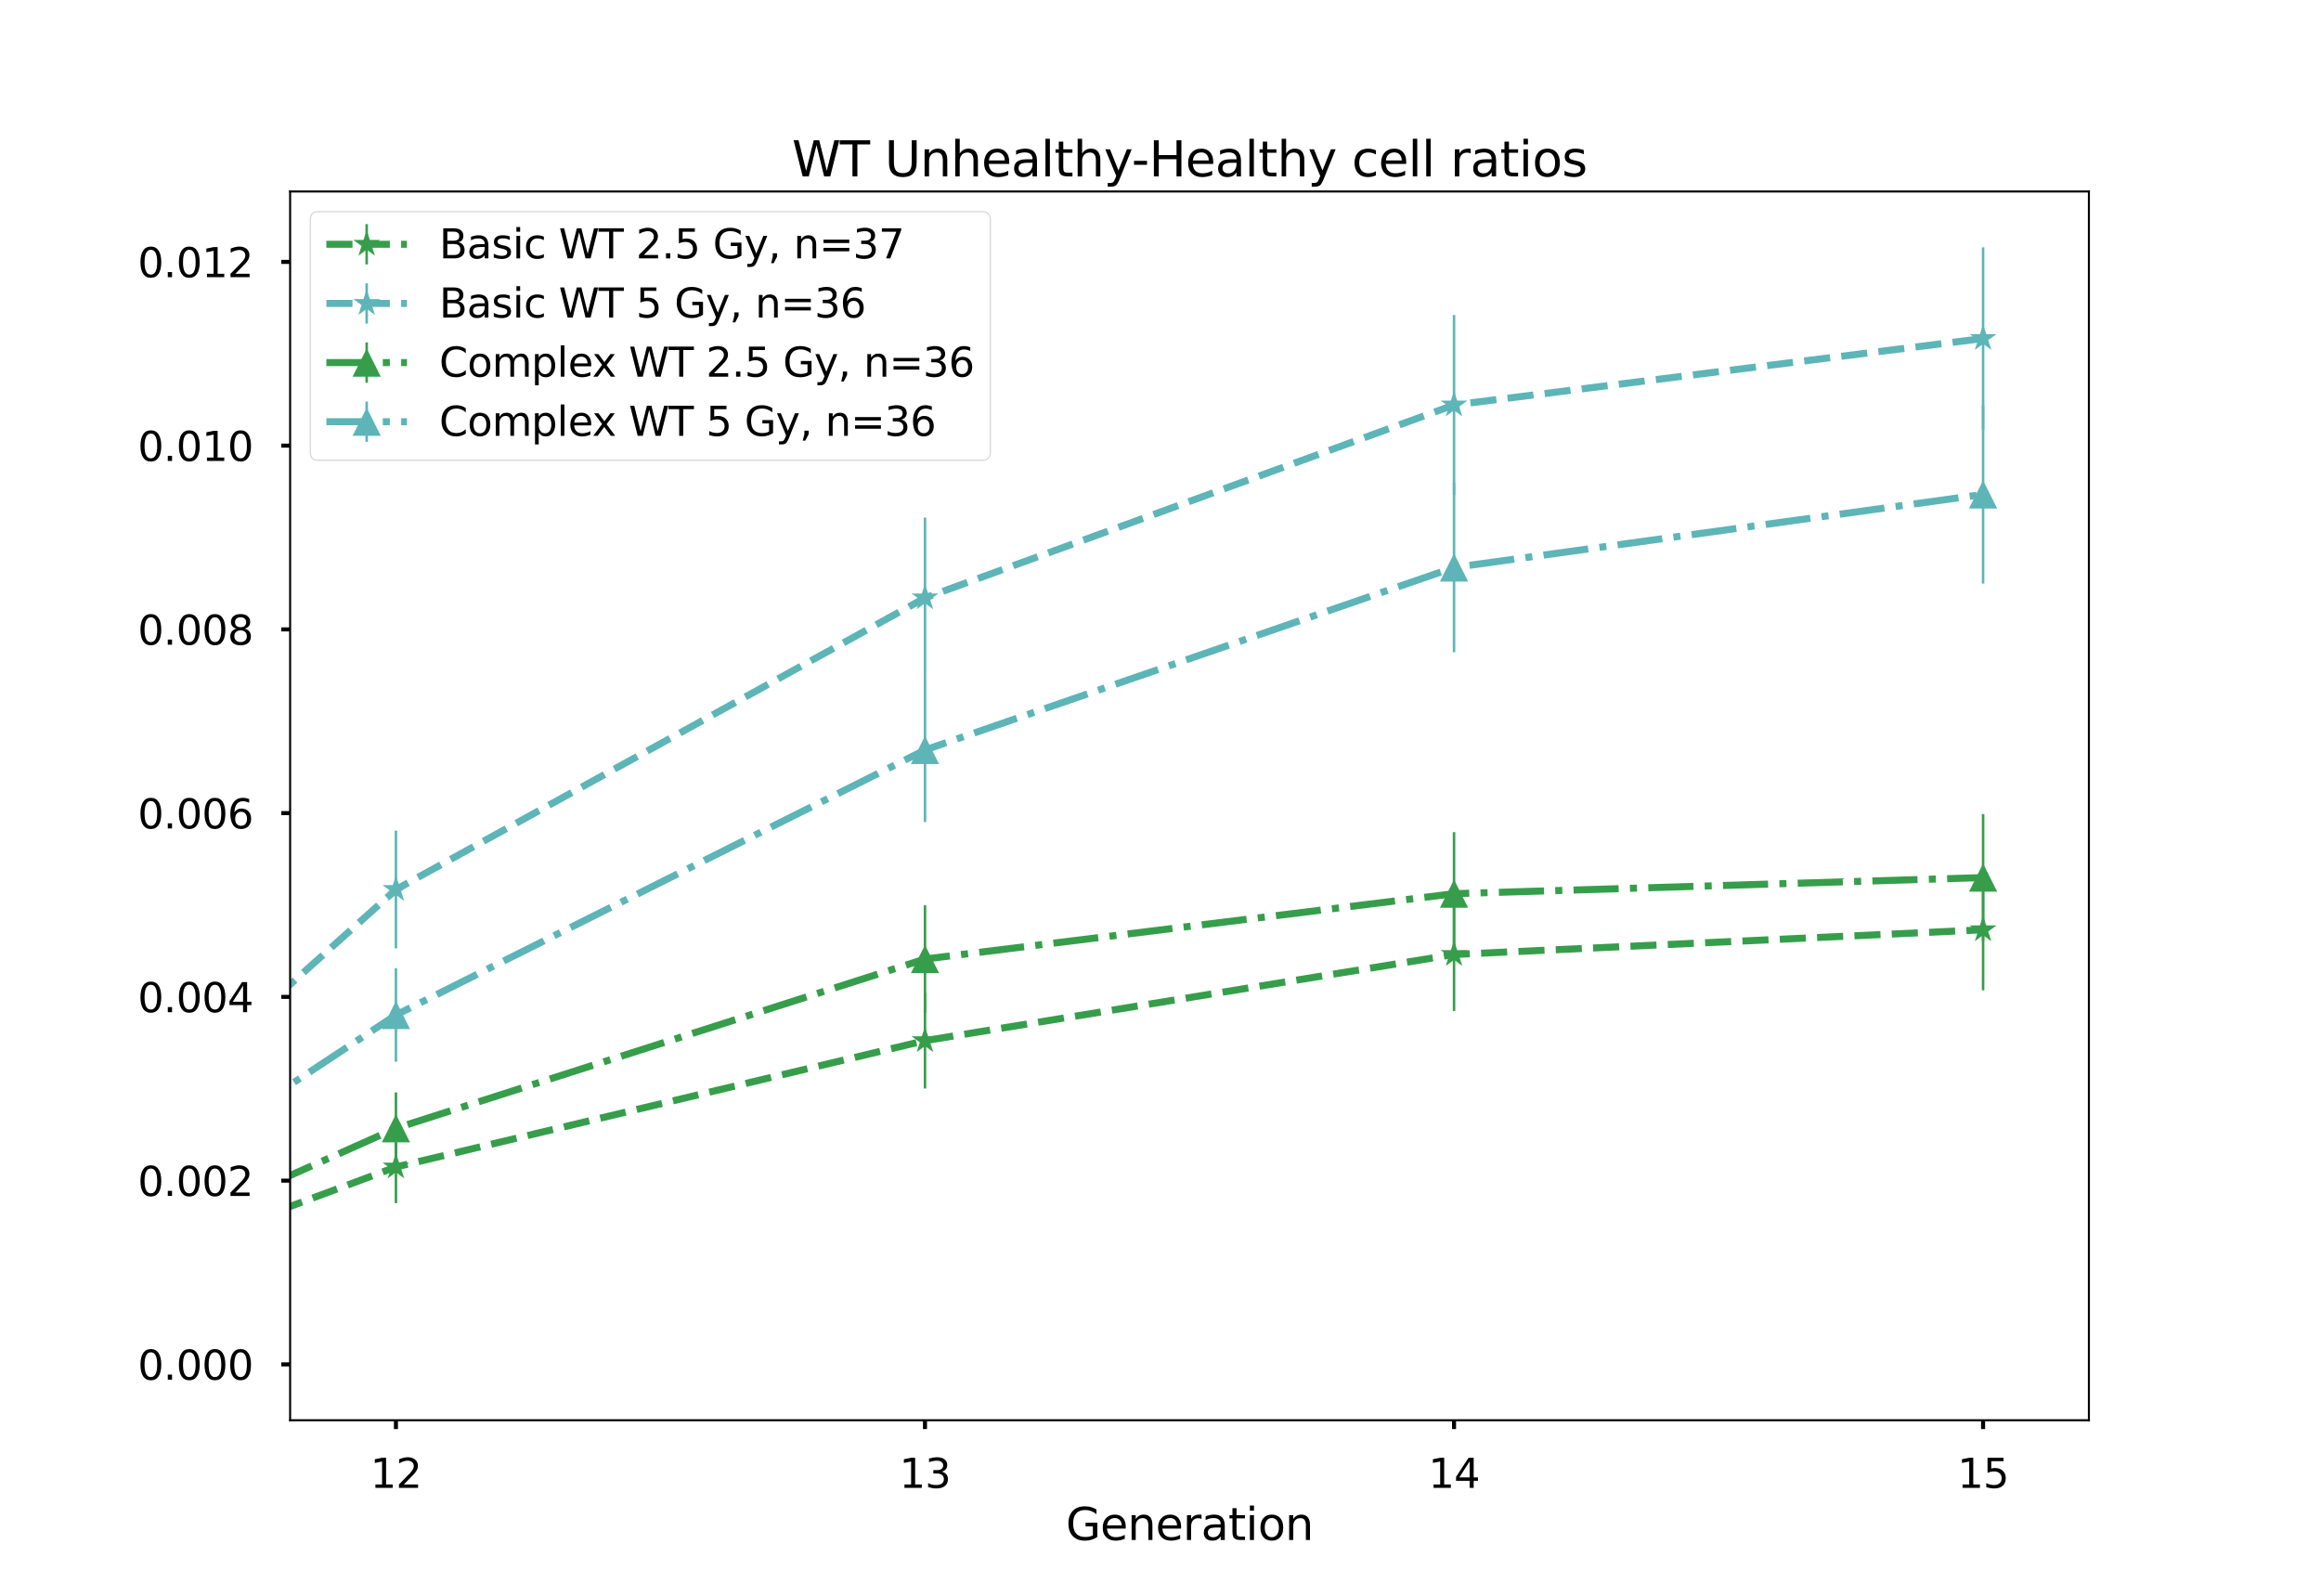 <?xml version="1.0" encoding="utf-8" standalone="no"?>
<!DOCTYPE svg PUBLIC "-//W3C//DTD SVG 1.1//EN"
  "http://www.w3.org/Graphics/SVG/1.1/DTD/svg11.dtd">
<svg xmlns:xlink="http://www.w3.org/1999/xlink" width="921.6pt" height="633.6pt" viewBox="0 0 921.6 633.6" xmlns="http://www.w3.org/2000/svg" version="1.1">
 <defs>
  <style type="text/css">*{stroke-linejoin: round; stroke-linecap: butt}</style>
 </defs>
 <g id="figure_1">
  <g id="patch_1">
   <path d="M 0 633.6 
L 921.6 633.6 
L 921.6 0 
L 0 0 
z
" style="fill: #ffffff"/>
  </g>
  <g id="axes_1">
   <g id="patch_2">
    <path d="M 115.2 563.904 
L 829.44 563.904 
L 829.44 76.032 
L 115.2 76.032 
z
" style="fill: #ffffff"/>
   </g>
   <g id="matplotlib.axis_1">
    <g id="xtick_1">
     <g id="line2d_1">
      <defs>
       <path id="m809b825f84" d="M 0 0 
L 0 3.5 
" style="stroke: #000000; stroke-width: 1.6"/>
      </defs>
      <g>
       <use xlink:href="#m809b825f84" x="157.214" y="563.904" style="stroke: #000000; stroke-width: 1.6"/>
      </g>
     </g>
     <g id="text_1">
      <!-- 12 -->
      <g transform="translate(147.034 590.761) scale(0.16 -0.16)">
       <defs>
        <path id="DejaVuSans-31" d="M 794 531 
L 1825 531 
L 1825 4091 
L 703 3866 
L 703 4441 
L 1819 4666 
L 2450 4666 
L 2450 531 
L 3481 531 
L 3481 0 
L 794 0 
L 794 531 
z
" transform="scale(0.016)"/>
        <path id="DejaVuSans-32" d="M 1228 531 
L 3431 531 
L 3431 0 
L 469 0 
L 469 531 
Q 828 903 1448 1529 
Q 2069 2156 2228 2338 
Q 2531 2678 2651 2914 
Q 2772 3150 2772 3378 
Q 2772 3750 2511 3984 
Q 2250 4219 1831 4219 
Q 1534 4219 1204 4116 
Q 875 4013 500 3803 
L 500 4441 
Q 881 4594 1212 4672 
Q 1544 4750 1819 4750 
Q 2544 4750 2975 4387 
Q 3406 4025 3406 3419 
Q 3406 3131 3298 2873 
Q 3191 2616 2906 2266 
Q 2828 2175 2409 1742 
Q 1991 1309 1228 531 
z
" transform="scale(0.016)"/>
       </defs>
       <use xlink:href="#DejaVuSans-31"/>
       <use xlink:href="#DejaVuSans-32" x="63.623"/>
      </g>
     </g>
    </g>
    <g id="xtick_2">
     <g id="line2d_2">
      <g>
       <use xlink:href="#m809b825f84" x="367.285" y="563.904" style="stroke: #000000; stroke-width: 1.6"/>
      </g>
     </g>
     <g id="text_2">
      <!-- 13 -->
      <g transform="translate(357.105 590.761) scale(0.16 -0.16)">
       <defs>
        <path id="DejaVuSans-33" d="M 2597 2516 
Q 3050 2419 3304 2112 
Q 3559 1806 3559 1356 
Q 3559 666 3084 287 
Q 2609 -91 1734 -91 
Q 1441 -91 1130 -33 
Q 819 25 488 141 
L 488 750 
Q 750 597 1062 519 
Q 1375 441 1716 441 
Q 2309 441 2620 675 
Q 2931 909 2931 1356 
Q 2931 1769 2642 2001 
Q 2353 2234 1838 2234 
L 1294 2234 
L 1294 2753 
L 1863 2753 
Q 2328 2753 2575 2939 
Q 2822 3125 2822 3475 
Q 2822 3834 2567 4026 
Q 2313 4219 1838 4219 
Q 1578 4219 1281 4162 
Q 984 4106 628 3988 
L 628 4550 
Q 988 4650 1302 4700 
Q 1616 4750 1894 4750 
Q 2613 4750 3031 4423 
Q 3450 4097 3450 3541 
Q 3450 3153 3228 2886 
Q 3006 2619 2597 2516 
z
" transform="scale(0.016)"/>
       </defs>
       <use xlink:href="#DejaVuSans-31"/>
       <use xlink:href="#DejaVuSans-33" x="63.623"/>
      </g>
     </g>
    </g>
    <g id="xtick_3">
     <g id="line2d_3">
      <g>
       <use xlink:href="#m809b825f84" x="577.355" y="563.904" style="stroke: #000000; stroke-width: 1.6"/>
      </g>
     </g>
     <g id="text_3">
      <!-- 14 -->
      <g transform="translate(567.175 590.761) scale(0.16 -0.16)">
       <defs>
        <path id="DejaVuSans-34" d="M 2419 4116 
L 825 1625 
L 2419 1625 
L 2419 4116 
z
M 2253 4666 
L 3047 4666 
L 3047 1625 
L 3713 1625 
L 3713 1100 
L 3047 1100 
L 3047 0 
L 2419 0 
L 2419 1100 
L 313 1100 
L 313 1709 
L 2253 4666 
z
" transform="scale(0.016)"/>
       </defs>
       <use xlink:href="#DejaVuSans-31"/>
       <use xlink:href="#DejaVuSans-34" x="63.623"/>
      </g>
     </g>
    </g>
    <g id="xtick_4">
     <g id="line2d_4">
      <g>
       <use xlink:href="#m809b825f84" x="787.426" y="563.904" style="stroke: #000000; stroke-width: 1.6"/>
      </g>
     </g>
     <g id="text_4">
      <!-- 15 -->
      <g transform="translate(777.246 590.761) scale(0.16 -0.16)">
       <defs>
        <path id="DejaVuSans-35" d="M 691 4666 
L 3169 4666 
L 3169 4134 
L 1269 4134 
L 1269 2991 
Q 1406 3038 1543 3061 
Q 1681 3084 1819 3084 
Q 2600 3084 3056 2656 
Q 3513 2228 3513 1497 
Q 3513 744 3044 326 
Q 2575 -91 1722 -91 
Q 1428 -91 1123 -41 
Q 819 9 494 109 
L 494 744 
Q 775 591 1075 516 
Q 1375 441 1709 441 
Q 2250 441 2565 725 
Q 2881 1009 2881 1497 
Q 2881 1984 2565 2268 
Q 2250 2553 1709 2553 
Q 1456 2553 1204 2497 
Q 953 2441 691 2322 
L 691 4666 
z
" transform="scale(0.016)"/>
       </defs>
       <use xlink:href="#DejaVuSans-31"/>
       <use xlink:href="#DejaVuSans-35" x="63.623"/>
      </g>
     </g>
    </g>
    <g id="text_5">
     <!-- Generation -->
     <g transform="translate(423.228 611.462) scale(0.176 -0.176)">
      <defs>
       <path id="DejaVuSans-47" d="M 3809 666 
L 3809 1919 
L 2778 1919 
L 2778 2438 
L 4434 2438 
L 4434 434 
Q 4069 175 3628 42 
Q 3188 -91 2688 -91 
Q 1594 -91 976 548 
Q 359 1188 359 2328 
Q 359 3472 976 4111 
Q 1594 4750 2688 4750 
Q 3144 4750 3555 4637 
Q 3966 4525 4313 4306 
L 4313 3634 
Q 3963 3931 3569 4081 
Q 3175 4231 2741 4231 
Q 1884 4231 1454 3753 
Q 1025 3275 1025 2328 
Q 1025 1384 1454 906 
Q 1884 428 2741 428 
Q 3075 428 3337 486 
Q 3600 544 3809 666 
z
" transform="scale(0.016)"/>
       <path id="DejaVuSans-65" d="M 3597 1894 
L 3597 1613 
L 953 1613 
Q 991 1019 1311 708 
Q 1631 397 2203 397 
Q 2534 397 2845 478 
Q 3156 559 3463 722 
L 3463 178 
Q 3153 47 2828 -22 
Q 2503 -91 2169 -91 
Q 1331 -91 842 396 
Q 353 884 353 1716 
Q 353 2575 817 3079 
Q 1281 3584 2069 3584 
Q 2775 3584 3186 3129 
Q 3597 2675 3597 1894 
z
M 3022 2063 
Q 3016 2534 2758 2815 
Q 2500 3097 2075 3097 
Q 1594 3097 1305 2825 
Q 1016 2553 972 2059 
L 3022 2063 
z
" transform="scale(0.016)"/>
       <path id="DejaVuSans-6e" d="M 3513 2113 
L 3513 0 
L 2938 0 
L 2938 2094 
Q 2938 2591 2744 2837 
Q 2550 3084 2163 3084 
Q 1697 3084 1428 2787 
Q 1159 2491 1159 1978 
L 1159 0 
L 581 0 
L 581 3500 
L 1159 3500 
L 1159 2956 
Q 1366 3272 1645 3428 
Q 1925 3584 2291 3584 
Q 2894 3584 3203 3211 
Q 3513 2838 3513 2113 
z
" transform="scale(0.016)"/>
       <path id="DejaVuSans-72" d="M 2631 2963 
Q 2534 3019 2420 3045 
Q 2306 3072 2169 3072 
Q 1681 3072 1420 2755 
Q 1159 2438 1159 1844 
L 1159 0 
L 581 0 
L 581 3500 
L 1159 3500 
L 1159 2956 
Q 1341 3275 1631 3429 
Q 1922 3584 2338 3584 
Q 2397 3584 2469 3576 
Q 2541 3569 2628 3553 
L 2631 2963 
z
" transform="scale(0.016)"/>
       <path id="DejaVuSans-61" d="M 2194 1759 
Q 1497 1759 1228 1600 
Q 959 1441 959 1056 
Q 959 750 1161 570 
Q 1363 391 1709 391 
Q 2188 391 2477 730 
Q 2766 1069 2766 1631 
L 2766 1759 
L 2194 1759 
z
M 3341 1997 
L 3341 0 
L 2766 0 
L 2766 531 
Q 2569 213 2275 61 
Q 1981 -91 1556 -91 
Q 1019 -91 701 211 
Q 384 513 384 1019 
Q 384 1609 779 1909 
Q 1175 2209 1959 2209 
L 2766 2209 
L 2766 2266 
Q 2766 2663 2505 2880 
Q 2244 3097 1772 3097 
Q 1472 3097 1187 3025 
Q 903 2953 641 2809 
L 641 3341 
Q 956 3463 1253 3523 
Q 1550 3584 1831 3584 
Q 2591 3584 2966 3190 
Q 3341 2797 3341 1997 
z
" transform="scale(0.016)"/>
       <path id="DejaVuSans-74" d="M 1172 4494 
L 1172 3500 
L 2356 3500 
L 2356 3053 
L 1172 3053 
L 1172 1153 
Q 1172 725 1289 603 
Q 1406 481 1766 481 
L 2356 481 
L 2356 0 
L 1766 0 
Q 1100 0 847 248 
Q 594 497 594 1153 
L 594 3053 
L 172 3053 
L 172 3500 
L 594 3500 
L 594 4494 
L 1172 4494 
z
" transform="scale(0.016)"/>
       <path id="DejaVuSans-69" d="M 603 3500 
L 1178 3500 
L 1178 0 
L 603 0 
L 603 3500 
z
M 603 4863 
L 1178 4863 
L 1178 4134 
L 603 4134 
L 603 4863 
z
" transform="scale(0.016)"/>
       <path id="DejaVuSans-6f" d="M 1959 3097 
Q 1497 3097 1228 2736 
Q 959 2375 959 1747 
Q 959 1119 1226 758 
Q 1494 397 1959 397 
Q 2419 397 2687 759 
Q 2956 1122 2956 1747 
Q 2956 2369 2687 2733 
Q 2419 3097 1959 3097 
z
M 1959 3584 
Q 2709 3584 3137 3096 
Q 3566 2609 3566 1747 
Q 3566 888 3137 398 
Q 2709 -91 1959 -91 
Q 1206 -91 779 398 
Q 353 888 353 1747 
Q 353 2609 779 3096 
Q 1206 3584 1959 3584 
z
" transform="scale(0.016)"/>
      </defs>
      <use xlink:href="#DejaVuSans-47"/>
      <use xlink:href="#DejaVuSans-65" x="77.49"/>
      <use xlink:href="#DejaVuSans-6e" x="139.014"/>
      <use xlink:href="#DejaVuSans-65" x="202.393"/>
      <use xlink:href="#DejaVuSans-72" x="263.916"/>
      <use xlink:href="#DejaVuSans-61" x="305.029"/>
      <use xlink:href="#DejaVuSans-74" x="366.309"/>
      <use xlink:href="#DejaVuSans-69" x="405.518"/>
      <use xlink:href="#DejaVuSans-6f" x="433.301"/>
      <use xlink:href="#DejaVuSans-6e" x="494.482"/>
     </g>
    </g>
   </g>
   <g id="matplotlib.axis_2">
    <g id="ytick_1">
     <g id="line2d_5">
      <defs>
       <path id="m71fdad2bd8" d="M 0 0 
L -3.5 0 
" style="stroke: #000000; stroke-width: 1.6"/>
      </defs>
      <g>
       <use xlink:href="#m71fdad2bd8" x="115.2" y="541.728" style="stroke: #000000; stroke-width: 1.6"/>
      </g>
     </g>
     <g id="text_6">
      <!-- 0.000 -->
      <g transform="translate(54.695 547.807) scale(0.16 -0.16)">
       <defs>
        <path id="DejaVuSans-30" d="M 2034 4250 
Q 1547 4250 1301 3770 
Q 1056 3291 1056 2328 
Q 1056 1369 1301 889 
Q 1547 409 2034 409 
Q 2525 409 2770 889 
Q 3016 1369 3016 2328 
Q 3016 3291 2770 3770 
Q 2525 4250 2034 4250 
z
M 2034 4750 
Q 2819 4750 3233 4129 
Q 3647 3509 3647 2328 
Q 3647 1150 3233 529 
Q 2819 -91 2034 -91 
Q 1250 -91 836 529 
Q 422 1150 422 2328 
Q 422 3509 836 4129 
Q 1250 4750 2034 4750 
z
" transform="scale(0.016)"/>
        <path id="DejaVuSans-2e" d="M 684 794 
L 1344 794 
L 1344 0 
L 684 0 
L 684 794 
z
" transform="scale(0.016)"/>
       </defs>
       <use xlink:href="#DejaVuSans-30"/>
       <use xlink:href="#DejaVuSans-2e" x="63.623"/>
       <use xlink:href="#DejaVuSans-30" x="95.41"/>
       <use xlink:href="#DejaVuSans-30" x="159.033"/>
       <use xlink:href="#DejaVuSans-30" x="222.656"/>
      </g>
     </g>
    </g>
    <g id="ytick_2">
     <g id="line2d_6">
      <g>
       <use xlink:href="#m71fdad2bd8" x="115.2" y="468.771" style="stroke: #000000; stroke-width: 1.6"/>
      </g>
     </g>
     <g id="text_7">
      <!-- 0.002 -->
      <g transform="translate(54.695 474.849) scale(0.16 -0.16)">
       <use xlink:href="#DejaVuSans-30"/>
       <use xlink:href="#DejaVuSans-2e" x="63.623"/>
       <use xlink:href="#DejaVuSans-30" x="95.41"/>
       <use xlink:href="#DejaVuSans-30" x="159.033"/>
       <use xlink:href="#DejaVuSans-32" x="222.656"/>
      </g>
     </g>
    </g>
    <g id="ytick_3">
     <g id="line2d_7">
      <g>
       <use xlink:href="#m71fdad2bd8" x="115.2" y="395.813" style="stroke: #000000; stroke-width: 1.6"/>
      </g>
     </g>
     <g id="text_8">
      <!-- 0.004 -->
      <g transform="translate(54.695 401.892) scale(0.16 -0.16)">
       <use xlink:href="#DejaVuSans-30"/>
       <use xlink:href="#DejaVuSans-2e" x="63.623"/>
       <use xlink:href="#DejaVuSans-30" x="95.41"/>
       <use xlink:href="#DejaVuSans-30" x="159.033"/>
       <use xlink:href="#DejaVuSans-34" x="222.656"/>
      </g>
     </g>
    </g>
    <g id="ytick_4">
     <g id="line2d_8">
      <g>
       <use xlink:href="#m71fdad2bd8" x="115.2" y="322.856" style="stroke: #000000; stroke-width: 1.6"/>
      </g>
     </g>
     <g id="text_9">
      <!-- 0.006 -->
      <g transform="translate(54.695 328.934) scale(0.16 -0.16)">
       <defs>
        <path id="DejaVuSans-36" d="M 2113 2584 
Q 1688 2584 1439 2293 
Q 1191 2003 1191 1497 
Q 1191 994 1439 701 
Q 1688 409 2113 409 
Q 2538 409 2786 701 
Q 3034 994 3034 1497 
Q 3034 2003 2786 2293 
Q 2538 2584 2113 2584 
z
M 3366 4563 
L 3366 3988 
Q 3128 4100 2886 4159 
Q 2644 4219 2406 4219 
Q 1781 4219 1451 3797 
Q 1122 3375 1075 2522 
Q 1259 2794 1537 2939 
Q 1816 3084 2150 3084 
Q 2853 3084 3261 2657 
Q 3669 2231 3669 1497 
Q 3669 778 3244 343 
Q 2819 -91 2113 -91 
Q 1303 -91 875 529 
Q 447 1150 447 2328 
Q 447 3434 972 4092 
Q 1497 4750 2381 4750 
Q 2619 4750 2861 4703 
Q 3103 4656 3366 4563 
z
" transform="scale(0.016)"/>
       </defs>
       <use xlink:href="#DejaVuSans-30"/>
       <use xlink:href="#DejaVuSans-2e" x="63.623"/>
       <use xlink:href="#DejaVuSans-30" x="95.41"/>
       <use xlink:href="#DejaVuSans-30" x="159.033"/>
       <use xlink:href="#DejaVuSans-36" x="222.656"/>
      </g>
     </g>
    </g>
    <g id="ytick_5">
     <g id="line2d_9">
      <g>
       <use xlink:href="#m71fdad2bd8" x="115.2" y="249.898" style="stroke: #000000; stroke-width: 1.6"/>
      </g>
     </g>
     <g id="text_10">
      <!-- 0.008 -->
      <g transform="translate(54.695 255.977) scale(0.16 -0.16)">
       <defs>
        <path id="DejaVuSans-38" d="M 2034 2216 
Q 1584 2216 1326 1975 
Q 1069 1734 1069 1313 
Q 1069 891 1326 650 
Q 1584 409 2034 409 
Q 2484 409 2743 651 
Q 3003 894 3003 1313 
Q 3003 1734 2745 1975 
Q 2488 2216 2034 2216 
z
M 1403 2484 
Q 997 2584 770 2862 
Q 544 3141 544 3541 
Q 544 4100 942 4425 
Q 1341 4750 2034 4750 
Q 2731 4750 3128 4425 
Q 3525 4100 3525 3541 
Q 3525 3141 3298 2862 
Q 3072 2584 2669 2484 
Q 3125 2378 3379 2068 
Q 3634 1759 3634 1313 
Q 3634 634 3220 271 
Q 2806 -91 2034 -91 
Q 1263 -91 848 271 
Q 434 634 434 1313 
Q 434 1759 690 2068 
Q 947 2378 1403 2484 
z
M 1172 3481 
Q 1172 3119 1398 2916 
Q 1625 2713 2034 2713 
Q 2441 2713 2670 2916 
Q 2900 3119 2900 3481 
Q 2900 3844 2670 4047 
Q 2441 4250 2034 4250 
Q 1625 4250 1398 4047 
Q 1172 3844 1172 3481 
z
" transform="scale(0.016)"/>
       </defs>
       <use xlink:href="#DejaVuSans-30"/>
       <use xlink:href="#DejaVuSans-2e" x="63.623"/>
       <use xlink:href="#DejaVuSans-30" x="95.41"/>
       <use xlink:href="#DejaVuSans-30" x="159.033"/>
       <use xlink:href="#DejaVuSans-38" x="222.656"/>
      </g>
     </g>
    </g>
    <g id="ytick_6">
     <g id="line2d_10">
      <g>
       <use xlink:href="#m71fdad2bd8" x="115.2" y="176.941" style="stroke: #000000; stroke-width: 1.6"/>
      </g>
     </g>
     <g id="text_11">
      <!-- 0.010 -->
      <g transform="translate(54.695 183.02) scale(0.16 -0.16)">
       <use xlink:href="#DejaVuSans-30"/>
       <use xlink:href="#DejaVuSans-2e" x="63.623"/>
       <use xlink:href="#DejaVuSans-30" x="95.41"/>
       <use xlink:href="#DejaVuSans-31" x="159.033"/>
       <use xlink:href="#DejaVuSans-30" x="222.656"/>
      </g>
     </g>
    </g>
    <g id="ytick_7">
     <g id="line2d_11">
      <g>
       <use xlink:href="#m71fdad2bd8" x="115.2" y="103.983" style="stroke: #000000; stroke-width: 1.6"/>
      </g>
     </g>
     <g id="text_12">
      <!-- 0.012 -->
      <g transform="translate(54.695 110.062) scale(0.16 -0.16)">
       <use xlink:href="#DejaVuSans-30"/>
       <use xlink:href="#DejaVuSans-2e" x="63.623"/>
       <use xlink:href="#DejaVuSans-30" x="95.41"/>
       <use xlink:href="#DejaVuSans-31" x="159.033"/>
       <use xlink:href="#DejaVuSans-32" x="222.656"/>
      </g>
     </g>
    </g>
   </g>
   <g id="LineCollection_1">
    <path clip-path="url(#pb6a7e63be4)" style="fill: none; stroke: #369e4b"/>
    <path clip-path="url(#pb6a7e63be4)" style="fill: none; stroke: #369e4b"/>
    <path clip-path="url(#pb6a7e63be4)" style="fill: none; stroke: #369e4b"/>
    <path clip-path="url(#pb6a7e63be4)" style="fill: none; stroke: #369e4b"/>
    <path clip-path="url(#pb6a7e63be4)" style="fill: none; stroke: #369e4b"/>
    <path clip-path="url(#pb6a7e63be4)" style="fill: none; stroke: #369e4b"/>
    <path clip-path="url(#pb6a7e63be4)" style="fill: none; stroke: #369e4b"/>
    <path clip-path="url(#pb6a7e63be4)" style="fill: none; stroke: #369e4b"/>
    <path clip-path="url(#pb6a7e63be4)" style="fill: none; stroke: #369e4b"/>
    <path clip-path="url(#pb6a7e63be4)" style="fill: none; stroke: #369e4b"/>
    <path clip-path="url(#pb6a7e63be4)" style="fill: none; stroke: #369e4b"/>
    <path clip-path="url(#pb6a7e63be4)" style="fill: none; stroke: #369e4b"/>
    <path d="M 157.214 477.71 
L 157.214 448.996 
" clip-path="url(#pb6a7e63be4)" style="fill: none; stroke: #369e4b"/>
    <path d="M 367.285 432.183 
L 367.285 394.198 
" clip-path="url(#pb6a7e63be4)" style="fill: none; stroke: #369e4b"/>
    <path d="M 577.355 401.406 
L 577.355 356.552 
" clip-path="url(#pb6a7e63be4)" style="fill: none; stroke: #369e4b"/>
    <path d="M 787.426 393.212 
L 787.426 345.14 
" clip-path="url(#pb6a7e63be4)" style="fill: none; stroke: #369e4b"/>
   </g>
   <g id="LineCollection_2">
    <path clip-path="url(#pb6a7e63be4)" style="fill: none; stroke: #5db5b7"/>
    <path clip-path="url(#pb6a7e63be4)" style="fill: none; stroke: #5db5b7"/>
    <path clip-path="url(#pb6a7e63be4)" style="fill: none; stroke: #5db5b7"/>
    <path clip-path="url(#pb6a7e63be4)" style="fill: none; stroke: #5db5b7"/>
    <path clip-path="url(#pb6a7e63be4)" style="fill: none; stroke: #5db5b7"/>
    <path clip-path="url(#pb6a7e63be4)" style="fill: none; stroke: #5db5b7"/>
    <path clip-path="url(#pb6a7e63be4)" style="fill: none; stroke: #5db5b7"/>
    <path clip-path="url(#pb6a7e63be4)" style="fill: none; stroke: #5db5b7"/>
    <path clip-path="url(#pb6a7e63be4)" style="fill: none; stroke: #5db5b7"/>
    <path clip-path="url(#pb6a7e63be4)" style="fill: none; stroke: #5db5b7"/>
    <path clip-path="url(#pb6a7e63be4)" style="fill: none; stroke: #5db5b7"/>
    <path clip-path="url(#pb6a7e63be4)" style="fill: none; stroke: #5db5b7"/>
    <path d="M 157.214 376.545 
L 157.214 329.812 
" clip-path="url(#pb6a7e63be4)" style="fill: none; stroke: #5db5b7"/>
    <path d="M 367.285 269.267 
L 367.285 205.503 
" clip-path="url(#pb6a7e63be4)" style="fill: none; stroke: #5db5b7"/>
    <path d="M 577.355 196.505 
L 577.355 125.06 
" clip-path="url(#pb6a7e63be4)" style="fill: none; stroke: #5db5b7"/>
    <path d="M 787.426 170.593 
L 787.426 98.208 
" clip-path="url(#pb6a7e63be4)" style="fill: none; stroke: #5db5b7"/>
   </g>
   <g id="LineCollection_3">
    <path clip-path="url(#pb6a7e63be4)" style="fill: none; stroke: #369e4b"/>
    <path clip-path="url(#pb6a7e63be4)" style="fill: none; stroke: #369e4b"/>
    <path clip-path="url(#pb6a7e63be4)" style="fill: none; stroke: #369e4b"/>
    <path clip-path="url(#pb6a7e63be4)" style="fill: none; stroke: #369e4b"/>
    <path clip-path="url(#pb6a7e63be4)" style="fill: none; stroke: #369e4b"/>
    <path clip-path="url(#pb6a7e63be4)" style="fill: none; stroke: #369e4b"/>
    <path clip-path="url(#pb6a7e63be4)" style="fill: none; stroke: #369e4b"/>
    <path clip-path="url(#pb6a7e63be4)" style="fill: none; stroke: #369e4b"/>
    <path clip-path="url(#pb6a7e63be4)" style="fill: none; stroke: #369e4b"/>
    <path clip-path="url(#pb6a7e63be4)" style="fill: none; stroke: #369e4b"/>
    <path clip-path="url(#pb6a7e63be4)" style="fill: none; stroke: #369e4b"/>
    <path clip-path="url(#pb6a7e63be4)" style="fill: none; stroke: #369e4b"/>
    <path d="M 157.214 462.219 
L 157.214 433.737 
" clip-path="url(#pb6a7e63be4)" style="fill: none; stroke: #369e4b"/>
    <path d="M 367.285 402.121 
L 367.285 359.445 
" clip-path="url(#pb6a7e63be4)" style="fill: none; stroke: #369e4b"/>
    <path d="M 577.355 379.266 
L 577.355 330.406 
" clip-path="url(#pb6a7e63be4)" style="fill: none; stroke: #369e4b"/>
    <path d="M 787.426 373.669 
L 787.426 323.224 
" clip-path="url(#pb6a7e63be4)" style="fill: none; stroke: #369e4b"/>
   </g>
   <g id="LineCollection_4">
    <path clip-path="url(#pb6a7e63be4)" style="fill: none; stroke: #5db5b7"/>
    <path clip-path="url(#pb6a7e63be4)" style="fill: none; stroke: #5db5b7"/>
    <path clip-path="url(#pb6a7e63be4)" style="fill: none; stroke: #5db5b7"/>
    <path clip-path="url(#pb6a7e63be4)" style="fill: none; stroke: #5db5b7"/>
    <path clip-path="url(#pb6a7e63be4)" style="fill: none; stroke: #5db5b7"/>
    <path clip-path="url(#pb6a7e63be4)" style="fill: none; stroke: #5db5b7"/>
    <path clip-path="url(#pb6a7e63be4)" style="fill: none; stroke: #5db5b7"/>
    <path clip-path="url(#pb6a7e63be4)" style="fill: none; stroke: #5db5b7"/>
    <path clip-path="url(#pb6a7e63be4)" style="fill: none; stroke: #5db5b7"/>
    <path clip-path="url(#pb6a7e63be4)" style="fill: none; stroke: #5db5b7"/>
    <path clip-path="url(#pb6a7e63be4)" style="fill: none; stroke: #5db5b7"/>
    <path clip-path="url(#pb6a7e63be4)" style="fill: none; stroke: #5db5b7"/>
    <path d="M 157.214 421.543 
L 157.214 384.449 
" clip-path="url(#pb6a7e63be4)" style="fill: none; stroke: #5db5b7"/>
    <path d="M 367.285 326.369 
L 367.285 269.175 
" clip-path="url(#pb6a7e63be4)" style="fill: none; stroke: #5db5b7"/>
    <path d="M 577.355 258.952 
L 577.355 191.673 
" clip-path="url(#pb6a7e63be4)" style="fill: none; stroke: #5db5b7"/>
    <path d="M 787.426 231.736 
L 787.426 160.885 
" clip-path="url(#pb6a7e63be4)" style="fill: none; stroke: #5db5b7"/>
   </g>
   <g id="line2d_12">
    <path d="M -1 522.381 
L 157.214 463.353 
L 367.285 413.191 
L 577.355 378.979 
L 787.426 369.176 
" clip-path="url(#pb6a7e63be4)" style="fill: none; stroke-dasharray: 10.36,4.48; stroke-dashoffset: 0; stroke: #369e4b; stroke-width: 2.8"/>
    <defs>
     <path id="m7be7870c08" d="M 0 -5.6 
L -1.257 -1.73 
L -5.326 -1.73 
L -2.034 0.661 
L -3.292 4.53 
L -0 2.139 
L 3.292 4.53 
L 2.034 0.661 
L 5.326 -1.73 
L 1.257 -1.73 
z
"/>
    </defs>
    <g clip-path="url(#pb6a7e63be4)">
     <use xlink:href="#m7be7870c08" x="-1" y="522.381" style="fill: #369e4b"/>
     <use xlink:href="#m7be7870c08" x="157.214" y="463.353" style="fill: #369e4b"/>
     <use xlink:href="#m7be7870c08" x="367.285" y="413.191" style="fill: #369e4b"/>
     <use xlink:href="#m7be7870c08" x="577.355" y="378.979" style="fill: #369e4b"/>
     <use xlink:href="#m7be7870c08" x="787.426" y="369.176" style="fill: #369e4b"/>
    </g>
   </g>
   <g id="line2d_13">
    <path d="M -1 495.184 
L 157.214 353.178 
L 367.285 237.385 
L 577.355 160.783 
L 787.426 134.401 
" clip-path="url(#pb6a7e63be4)" style="fill: none; stroke-dasharray: 10.36,4.48; stroke-dashoffset: 0; stroke: #5db5b7; stroke-width: 2.8"/>
    <defs>
     <path id="m3a2c074de8" d="M 0 -5.6 
L -1.257 -1.73 
L -5.326 -1.73 
L -2.034 0.661 
L -3.292 4.53 
L -0 2.139 
L 3.292 4.53 
L 2.034 0.661 
L 5.326 -1.73 
L 1.257 -1.73 
z
"/>
    </defs>
    <g clip-path="url(#pb6a7e63be4)">
     <use xlink:href="#m3a2c074de8" x="-1" y="495.184" style="fill: #5db5b7"/>
     <use xlink:href="#m3a2c074de8" x="157.214" y="353.178" style="fill: #5db5b7"/>
     <use xlink:href="#m3a2c074de8" x="367.285" y="237.385" style="fill: #5db5b7"/>
     <use xlink:href="#m3a2c074de8" x="577.355" y="160.783" style="fill: #5db5b7"/>
     <use xlink:href="#m3a2c074de8" x="787.426" y="134.401" style="fill: #5db5b7"/>
    </g>
   </g>
   <g id="line2d_14">
    <path d="M -1 518.586 
L 157.214 447.978 
L 367.285 380.783 
L 577.355 354.836 
L 787.426 348.446 
" clip-path="url(#pb6a7e63be4)" style="fill: none; stroke-dasharray: 17.92,4.48,2.8,4.48; stroke-dashoffset: 0; stroke: #369e4b; stroke-width: 2.8"/>
    <defs>
     <path id="m938c17a230" d="M 0 -5.6 
L -5.6 5.6 
L 5.6 5.6 
z
"/>
    </defs>
    <g clip-path="url(#pb6a7e63be4)">
     <use xlink:href="#m938c17a230" x="-1" y="518.586" style="fill: #369e4b"/>
     <use xlink:href="#m938c17a230" x="157.214" y="447.978" style="fill: #369e4b"/>
     <use xlink:href="#m938c17a230" x="367.285" y="380.783" style="fill: #369e4b"/>
     <use xlink:href="#m938c17a230" x="577.355" y="354.836" style="fill: #369e4b"/>
     <use xlink:href="#m938c17a230" x="787.426" y="348.446" style="fill: #369e4b"/>
    </g>
   </g>
   <g id="line2d_15">
    <path d="M -1 507.482 
L 157.214 402.996 
L 367.285 297.772 
L 577.355 225.312 
L 787.426 196.311 
" clip-path="url(#pb6a7e63be4)" style="fill: none; stroke-dasharray: 17.92,4.48,2.8,4.48; stroke-dashoffset: 0; stroke: #5db5b7; stroke-width: 2.8"/>
    <defs>
     <path id="m24405b76a0" d="M 0 -5.6 
L -5.6 5.6 
L 5.6 5.6 
z
"/>
    </defs>
    <g clip-path="url(#pb6a7e63be4)">
     <use xlink:href="#m24405b76a0" x="-1" y="507.482" style="fill: #5db5b7"/>
     <use xlink:href="#m24405b76a0" x="157.214" y="402.996" style="fill: #5db5b7"/>
     <use xlink:href="#m24405b76a0" x="367.285" y="297.772" style="fill: #5db5b7"/>
     <use xlink:href="#m24405b76a0" x="577.355" y="225.312" style="fill: #5db5b7"/>
     <use xlink:href="#m24405b76a0" x="787.426" y="196.311" style="fill: #5db5b7"/>
    </g>
   </g>
   <g id="patch_3">
    <path d="M 115.2 563.904 
L 115.2 76.032 
" style="fill: none; stroke: #000000; stroke-width: 0.8; stroke-linejoin: miter; stroke-linecap: square"/>
   </g>
   <g id="patch_4">
    <path d="M 829.44 563.904 
L 829.44 76.032 
" style="fill: none; stroke: #000000; stroke-width: 0.8; stroke-linejoin: miter; stroke-linecap: square"/>
   </g>
   <g id="patch_5">
    <path d="M 115.2 563.904 
L 829.44 563.904 
" style="fill: none; stroke: #000000; stroke-width: 0.8; stroke-linejoin: miter; stroke-linecap: square"/>
   </g>
   <g id="patch_6">
    <path d="M 115.2 76.032 
L 829.44 76.032 
" style="fill: none; stroke: #000000; stroke-width: 0.8; stroke-linejoin: miter; stroke-linecap: square"/>
   </g>
   <g id="text_13">
    <!-- WT Unhealthy-Healthy cell ratios -->
    <g transform="translate(314.475 70.032) scale(0.192 -0.192)">
     <defs>
      <path id="DejaVuSans-57" d="M 213 4666 
L 850 4666 
L 1831 722 
L 2809 4666 
L 3519 4666 
L 4500 722 
L 5478 4666 
L 6119 4666 
L 4947 0 
L 4153 0 
L 3169 4050 
L 2175 0 
L 1381 0 
L 213 4666 
z
" transform="scale(0.016)"/>
      <path id="DejaVuSans-54" d="M -19 4666 
L 3928 4666 
L 3928 4134 
L 2272 4134 
L 2272 0 
L 1638 0 
L 1638 4134 
L -19 4134 
L -19 4666 
z
" transform="scale(0.016)"/>
      <path id="DejaVuSans-20" transform="scale(0.016)"/>
      <path id="DejaVuSans-55" d="M 556 4666 
L 1191 4666 
L 1191 1831 
Q 1191 1081 1462 751 
Q 1734 422 2344 422 
Q 2950 422 3222 751 
Q 3494 1081 3494 1831 
L 3494 4666 
L 4128 4666 
L 4128 1753 
Q 4128 841 3676 375 
Q 3225 -91 2344 -91 
Q 1459 -91 1007 375 
Q 556 841 556 1753 
L 556 4666 
z
" transform="scale(0.016)"/>
      <path id="DejaVuSans-68" d="M 3513 2113 
L 3513 0 
L 2938 0 
L 2938 2094 
Q 2938 2591 2744 2837 
Q 2550 3084 2163 3084 
Q 1697 3084 1428 2787 
Q 1159 2491 1159 1978 
L 1159 0 
L 581 0 
L 581 4863 
L 1159 4863 
L 1159 2956 
Q 1366 3272 1645 3428 
Q 1925 3584 2291 3584 
Q 2894 3584 3203 3211 
Q 3513 2838 3513 2113 
z
" transform="scale(0.016)"/>
      <path id="DejaVuSans-6c" d="M 603 4863 
L 1178 4863 
L 1178 0 
L 603 0 
L 603 4863 
z
" transform="scale(0.016)"/>
      <path id="DejaVuSans-79" d="M 2059 -325 
Q 1816 -950 1584 -1140 
Q 1353 -1331 966 -1331 
L 506 -1331 
L 506 -850 
L 844 -850 
Q 1081 -850 1212 -737 
Q 1344 -625 1503 -206 
L 1606 56 
L 191 3500 
L 800 3500 
L 1894 763 
L 2988 3500 
L 3597 3500 
L 2059 -325 
z
" transform="scale(0.016)"/>
      <path id="DejaVuSans-2d" d="M 313 2009 
L 1997 2009 
L 1997 1497 
L 313 1497 
L 313 2009 
z
" transform="scale(0.016)"/>
      <path id="DejaVuSans-48" d="M 628 4666 
L 1259 4666 
L 1259 2753 
L 3553 2753 
L 3553 4666 
L 4184 4666 
L 4184 0 
L 3553 0 
L 3553 2222 
L 1259 2222 
L 1259 0 
L 628 0 
L 628 4666 
z
" transform="scale(0.016)"/>
      <path id="DejaVuSans-63" d="M 3122 3366 
L 3122 2828 
Q 2878 2963 2633 3030 
Q 2388 3097 2138 3097 
Q 1578 3097 1268 2742 
Q 959 2388 959 1747 
Q 959 1106 1268 751 
Q 1578 397 2138 397 
Q 2388 397 2633 464 
Q 2878 531 3122 666 
L 3122 134 
Q 2881 22 2623 -34 
Q 2366 -91 2075 -91 
Q 1284 -91 818 406 
Q 353 903 353 1747 
Q 353 2603 823 3093 
Q 1294 3584 2113 3584 
Q 2378 3584 2631 3529 
Q 2884 3475 3122 3366 
z
" transform="scale(0.016)"/>
      <path id="DejaVuSans-73" d="M 2834 3397 
L 2834 2853 
Q 2591 2978 2328 3040 
Q 2066 3103 1784 3103 
Q 1356 3103 1142 2972 
Q 928 2841 928 2578 
Q 928 2378 1081 2264 
Q 1234 2150 1697 2047 
L 1894 2003 
Q 2506 1872 2764 1633 
Q 3022 1394 3022 966 
Q 3022 478 2636 193 
Q 2250 -91 1575 -91 
Q 1294 -91 989 -36 
Q 684 19 347 128 
L 347 722 
Q 666 556 975 473 
Q 1284 391 1588 391 
Q 1994 391 2212 530 
Q 2431 669 2431 922 
Q 2431 1156 2273 1281 
Q 2116 1406 1581 1522 
L 1381 1569 
Q 847 1681 609 1914 
Q 372 2147 372 2553 
Q 372 3047 722 3315 
Q 1072 3584 1716 3584 
Q 2034 3584 2315 3537 
Q 2597 3491 2834 3397 
z
" transform="scale(0.016)"/>
     </defs>
     <use xlink:href="#DejaVuSans-57"/>
     <use xlink:href="#DejaVuSans-54" x="98.877"/>
     <use xlink:href="#DejaVuSans-20" x="159.961"/>
     <use xlink:href="#DejaVuSans-55" x="191.748"/>
     <use xlink:href="#DejaVuSans-6e" x="264.941"/>
     <use xlink:href="#DejaVuSans-68" x="328.32"/>
     <use xlink:href="#DejaVuSans-65" x="391.699"/>
     <use xlink:href="#DejaVuSans-61" x="453.223"/>
     <use xlink:href="#DejaVuSans-6c" x="514.502"/>
     <use xlink:href="#DejaVuSans-74" x="542.285"/>
     <use xlink:href="#DejaVuSans-68" x="581.494"/>
     <use xlink:href="#DejaVuSans-79" x="644.873"/>
     <use xlink:href="#DejaVuSans-2d" x="702.303"/>
     <use xlink:href="#DejaVuSans-48" x="738.387"/>
     <use xlink:href="#DejaVuSans-65" x="813.582"/>
     <use xlink:href="#DejaVuSans-61" x="875.105"/>
     <use xlink:href="#DejaVuSans-6c" x="936.385"/>
     <use xlink:href="#DejaVuSans-74" x="964.168"/>
     <use xlink:href="#DejaVuSans-68" x="1003.377"/>
     <use xlink:href="#DejaVuSans-79" x="1066.756"/>
     <use xlink:href="#DejaVuSans-20" x="1125.936"/>
     <use xlink:href="#DejaVuSans-63" x="1157.723"/>
     <use xlink:href="#DejaVuSans-65" x="1212.703"/>
     <use xlink:href="#DejaVuSans-6c" x="1274.227"/>
     <use xlink:href="#DejaVuSans-6c" x="1302.01"/>
     <use xlink:href="#DejaVuSans-20" x="1329.793"/>
     <use xlink:href="#DejaVuSans-72" x="1361.58"/>
     <use xlink:href="#DejaVuSans-61" x="1402.693"/>
     <use xlink:href="#DejaVuSans-74" x="1463.973"/>
     <use xlink:href="#DejaVuSans-69" x="1503.182"/>
     <use xlink:href="#DejaVuSans-6f" x="1530.965"/>
     <use xlink:href="#DejaVuSans-73" x="1592.146"/>
    </g>
   </g>
   <g id="legend_1">
    <g id="patch_7">
     <path d="M 126.4 182.772 
L 390.022 182.772 
Q 393.223 182.772 393.223 179.572 
L 393.223 87.232 
Q 393.223 84.032 390.022 84.032 
L 126.4 84.032 
Q 123.2 84.032 123.2 87.232 
L 123.2 179.572 
Q 123.2 182.772 126.4 182.772 
z
" style="fill: #ffffff; opacity: 0.8; stroke: #cccccc; stroke-width: 0.48; stroke-linejoin: miter"/>
    </g>
    <g id="LineCollection_5">
     <path d="M 145.6 104.99 
L 145.6 88.99 
" style="fill: none; stroke: #369e4b"/>
    </g>
    <g id="line2d_16">
     <path d="M 129.6 96.99 
L 161.6 96.99 
" style="fill: none; stroke-dasharray: 10.36,4.48; stroke-dashoffset: 0; stroke: #369e4b; stroke-width: 2.8"/>
    </g>
    <g id="line2d_17">
     <g>
      <use xlink:href="#m7be7870c08" x="145.6" y="96.99" style="fill: #369e4b"/>
     </g>
    </g>
    <g id="text_14">
     <!-- Basic WT 2.5 Gy, n=37 -->
     <g transform="translate(174.4 102.59) scale(0.16 -0.16)">
      <defs>
       <path id="DejaVuSans-42" d="M 1259 2228 
L 1259 519 
L 2272 519 
Q 2781 519 3026 730 
Q 3272 941 3272 1375 
Q 3272 1813 3026 2020 
Q 2781 2228 2272 2228 
L 1259 2228 
z
M 1259 4147 
L 1259 2741 
L 2194 2741 
Q 2656 2741 2882 2914 
Q 3109 3088 3109 3444 
Q 3109 3797 2882 3972 
Q 2656 4147 2194 4147 
L 1259 4147 
z
M 628 4666 
L 2241 4666 
Q 2963 4666 3353 4366 
Q 3744 4066 3744 3513 
Q 3744 3084 3544 2831 
Q 3344 2578 2956 2516 
Q 3422 2416 3680 2098 
Q 3938 1781 3938 1306 
Q 3938 681 3513 340 
Q 3088 0 2303 0 
L 628 0 
L 628 4666 
z
" transform="scale(0.016)"/>
       <path id="DejaVuSans-2c" d="M 750 794 
L 1409 794 
L 1409 256 
L 897 -744 
L 494 -744 
L 750 256 
L 750 794 
z
" transform="scale(0.016)"/>
       <path id="DejaVuSans-3d" d="M 678 2906 
L 4684 2906 
L 4684 2381 
L 678 2381 
L 678 2906 
z
M 678 1631 
L 4684 1631 
L 4684 1100 
L 678 1100 
L 678 1631 
z
" transform="scale(0.016)"/>
       <path id="DejaVuSans-37" d="M 525 4666 
L 3525 4666 
L 3525 4397 
L 1831 0 
L 1172 0 
L 2766 4134 
L 525 4134 
L 525 4666 
z
" transform="scale(0.016)"/>
      </defs>
      <use xlink:href="#DejaVuSans-42"/>
      <use xlink:href="#DejaVuSans-61" x="68.604"/>
      <use xlink:href="#DejaVuSans-73" x="129.883"/>
      <use xlink:href="#DejaVuSans-69" x="181.982"/>
      <use xlink:href="#DejaVuSans-63" x="209.766"/>
      <use xlink:href="#DejaVuSans-20" x="264.746"/>
      <use xlink:href="#DejaVuSans-57" x="296.533"/>
      <use xlink:href="#DejaVuSans-54" x="395.41"/>
      <use xlink:href="#DejaVuSans-20" x="456.494"/>
      <use xlink:href="#DejaVuSans-32" x="488.281"/>
      <use xlink:href="#DejaVuSans-2e" x="551.904"/>
      <use xlink:href="#DejaVuSans-35" x="583.691"/>
      <use xlink:href="#DejaVuSans-20" x="647.314"/>
      <use xlink:href="#DejaVuSans-47" x="679.102"/>
      <use xlink:href="#DejaVuSans-79" x="756.592"/>
      <use xlink:href="#DejaVuSans-2c" x="815.771"/>
      <use xlink:href="#DejaVuSans-20" x="847.559"/>
      <use xlink:href="#DejaVuSans-6e" x="879.346"/>
      <use xlink:href="#DejaVuSans-3d" x="942.725"/>
      <use xlink:href="#DejaVuSans-33" x="1026.514"/>
      <use xlink:href="#DejaVuSans-37" x="1090.137"/>
     </g>
    </g>
    <g id="LineCollection_6">
     <path d="M 145.6 128.475 
L 145.6 112.475 
" style="fill: none; stroke: #5db5b7"/>
    </g>
    <g id="line2d_18">
     <path d="M 129.6 120.475 
L 161.6 120.475 
" style="fill: none; stroke-dasharray: 10.36,4.48; stroke-dashoffset: 0; stroke: #5db5b7; stroke-width: 2.8"/>
    </g>
    <g id="line2d_19">
     <g>
      <use xlink:href="#m3a2c074de8" x="145.6" y="120.475" style="fill: #5db5b7"/>
     </g>
    </g>
    <g id="text_15">
     <!-- Basic WT 5 Gy, n=36 -->
     <g transform="translate(174.4 126.075) scale(0.16 -0.16)">
      <use xlink:href="#DejaVuSans-42"/>
      <use xlink:href="#DejaVuSans-61" x="68.604"/>
      <use xlink:href="#DejaVuSans-73" x="129.883"/>
      <use xlink:href="#DejaVuSans-69" x="181.982"/>
      <use xlink:href="#DejaVuSans-63" x="209.766"/>
      <use xlink:href="#DejaVuSans-20" x="264.746"/>
      <use xlink:href="#DejaVuSans-57" x="296.533"/>
      <use xlink:href="#DejaVuSans-54" x="395.41"/>
      <use xlink:href="#DejaVuSans-20" x="456.494"/>
      <use xlink:href="#DejaVuSans-35" x="488.281"/>
      <use xlink:href="#DejaVuSans-20" x="551.904"/>
      <use xlink:href="#DejaVuSans-47" x="583.691"/>
      <use xlink:href="#DejaVuSans-79" x="661.182"/>
      <use xlink:href="#DejaVuSans-2c" x="720.361"/>
      <use xlink:href="#DejaVuSans-20" x="752.148"/>
      <use xlink:href="#DejaVuSans-6e" x="783.936"/>
      <use xlink:href="#DejaVuSans-3d" x="847.314"/>
      <use xlink:href="#DejaVuSans-33" x="931.104"/>
      <use xlink:href="#DejaVuSans-36" x="994.727"/>
     </g>
    </g>
    <g id="LineCollection_7">
     <path d="M 145.6 151.959 
L 145.6 135.959 
" style="fill: none; stroke: #369e4b"/>
    </g>
    <g id="line2d_20">
     <path d="M 129.6 143.959 
L 161.6 143.959 
" style="fill: none; stroke-dasharray: 17.92,4.48,2.8,4.48; stroke-dashoffset: 0; stroke: #369e4b; stroke-width: 2.8"/>
    </g>
    <g id="line2d_21">
     <g>
      <use xlink:href="#m938c17a230" x="145.6" y="143.959" style="fill: #369e4b"/>
     </g>
    </g>
    <g id="text_16">
     <!-- Complex WT 2.5 Gy, n=36 -->
     <g transform="translate(174.4 149.56) scale(0.16 -0.16)">
      <defs>
       <path id="DejaVuSans-43" d="M 4122 4306 
L 4122 3641 
Q 3803 3938 3442 4084 
Q 3081 4231 2675 4231 
Q 1875 4231 1450 3742 
Q 1025 3253 1025 2328 
Q 1025 1406 1450 917 
Q 1875 428 2675 428 
Q 3081 428 3442 575 
Q 3803 722 4122 1019 
L 4122 359 
Q 3791 134 3420 21 
Q 3050 -91 2638 -91 
Q 1578 -91 968 557 
Q 359 1206 359 2328 
Q 359 3453 968 4101 
Q 1578 4750 2638 4750 
Q 3056 4750 3426 4639 
Q 3797 4528 4122 4306 
z
" transform="scale(0.016)"/>
       <path id="DejaVuSans-6d" d="M 3328 2828 
Q 3544 3216 3844 3400 
Q 4144 3584 4550 3584 
Q 5097 3584 5394 3201 
Q 5691 2819 5691 2113 
L 5691 0 
L 5113 0 
L 5113 2094 
Q 5113 2597 4934 2840 
Q 4756 3084 4391 3084 
Q 3944 3084 3684 2787 
Q 3425 2491 3425 1978 
L 3425 0 
L 2847 0 
L 2847 2094 
Q 2847 2600 2669 2842 
Q 2491 3084 2119 3084 
Q 1678 3084 1418 2786 
Q 1159 2488 1159 1978 
L 1159 0 
L 581 0 
L 581 3500 
L 1159 3500 
L 1159 2956 
Q 1356 3278 1631 3431 
Q 1906 3584 2284 3584 
Q 2666 3584 2933 3390 
Q 3200 3197 3328 2828 
z
" transform="scale(0.016)"/>
       <path id="DejaVuSans-70" d="M 1159 525 
L 1159 -1331 
L 581 -1331 
L 581 3500 
L 1159 3500 
L 1159 2969 
Q 1341 3281 1617 3432 
Q 1894 3584 2278 3584 
Q 2916 3584 3314 3078 
Q 3713 2572 3713 1747 
Q 3713 922 3314 415 
Q 2916 -91 2278 -91 
Q 1894 -91 1617 61 
Q 1341 213 1159 525 
z
M 3116 1747 
Q 3116 2381 2855 2742 
Q 2594 3103 2138 3103 
Q 1681 3103 1420 2742 
Q 1159 2381 1159 1747 
Q 1159 1113 1420 752 
Q 1681 391 2138 391 
Q 2594 391 2855 752 
Q 3116 1113 3116 1747 
z
" transform="scale(0.016)"/>
       <path id="DejaVuSans-78" d="M 3513 3500 
L 2247 1797 
L 3578 0 
L 2900 0 
L 1881 1375 
L 863 0 
L 184 0 
L 1544 1831 
L 300 3500 
L 978 3500 
L 1906 2253 
L 2834 3500 
L 3513 3500 
z
" transform="scale(0.016)"/>
      </defs>
      <use xlink:href="#DejaVuSans-43"/>
      <use xlink:href="#DejaVuSans-6f" x="69.824"/>
      <use xlink:href="#DejaVuSans-6d" x="131.006"/>
      <use xlink:href="#DejaVuSans-70" x="228.418"/>
      <use xlink:href="#DejaVuSans-6c" x="291.895"/>
      <use xlink:href="#DejaVuSans-65" x="319.678"/>
      <use xlink:href="#DejaVuSans-78" x="379.451"/>
      <use xlink:href="#DejaVuSans-20" x="438.631"/>
      <use xlink:href="#DejaVuSans-57" x="470.418"/>
      <use xlink:href="#DejaVuSans-54" x="569.295"/>
      <use xlink:href="#DejaVuSans-20" x="630.379"/>
      <use xlink:href="#DejaVuSans-32" x="662.166"/>
      <use xlink:href="#DejaVuSans-2e" x="725.789"/>
      <use xlink:href="#DejaVuSans-35" x="757.576"/>
      <use xlink:href="#DejaVuSans-20" x="821.199"/>
      <use xlink:href="#DejaVuSans-47" x="852.986"/>
      <use xlink:href="#DejaVuSans-79" x="930.477"/>
      <use xlink:href="#DejaVuSans-2c" x="989.656"/>
      <use xlink:href="#DejaVuSans-20" x="1021.443"/>
      <use xlink:href="#DejaVuSans-6e" x="1053.23"/>
      <use xlink:href="#DejaVuSans-3d" x="1116.609"/>
      <use xlink:href="#DejaVuSans-33" x="1200.398"/>
      <use xlink:href="#DejaVuSans-36" x="1264.021"/>
     </g>
    </g>
    <g id="LineCollection_8">
     <path d="M 145.6 175.445 
L 145.6 159.445 
" style="fill: none; stroke: #5db5b7"/>
    </g>
    <g id="line2d_22">
     <path d="M 129.6 167.445 
L 161.6 167.445 
" style="fill: none; stroke-dasharray: 17.92,4.48,2.8,4.48; stroke-dashoffset: 0; stroke: #5db5b7; stroke-width: 2.8"/>
    </g>
    <g id="line2d_23">
     <g>
      <use xlink:href="#m24405b76a0" x="145.6" y="167.445" style="fill: #5db5b7"/>
     </g>
    </g>
    <g id="text_17">
     <!-- Complex WT 5 Gy, n=36 -->
     <g transform="translate(174.4 173.044) scale(0.16 -0.16)">
      <use xlink:href="#DejaVuSans-43"/>
      <use xlink:href="#DejaVuSans-6f" x="69.824"/>
      <use xlink:href="#DejaVuSans-6d" x="131.006"/>
      <use xlink:href="#DejaVuSans-70" x="228.418"/>
      <use xlink:href="#DejaVuSans-6c" x="291.895"/>
      <use xlink:href="#DejaVuSans-65" x="319.678"/>
      <use xlink:href="#DejaVuSans-78" x="379.451"/>
      <use xlink:href="#DejaVuSans-20" x="438.631"/>
      <use xlink:href="#DejaVuSans-57" x="470.418"/>
      <use xlink:href="#DejaVuSans-54" x="569.295"/>
      <use xlink:href="#DejaVuSans-20" x="630.379"/>
      <use xlink:href="#DejaVuSans-35" x="662.166"/>
      <use xlink:href="#DejaVuSans-20" x="725.789"/>
      <use xlink:href="#DejaVuSans-47" x="757.576"/>
      <use xlink:href="#DejaVuSans-79" x="835.066"/>
      <use xlink:href="#DejaVuSans-2c" x="894.246"/>
      <use xlink:href="#DejaVuSans-20" x="926.033"/>
      <use xlink:href="#DejaVuSans-6e" x="957.82"/>
      <use xlink:href="#DejaVuSans-3d" x="1021.199"/>
      <use xlink:href="#DejaVuSans-33" x="1104.988"/>
      <use xlink:href="#DejaVuSans-36" x="1168.611"/>
     </g>
    </g>
   </g>
  </g>
 </g>
 <defs>
  <clipPath id="pb6a7e63be4">
   <rect x="115.2" y="76.032" width="714.24" height="487.872"/>
  </clipPath>
 </defs>
</svg>
